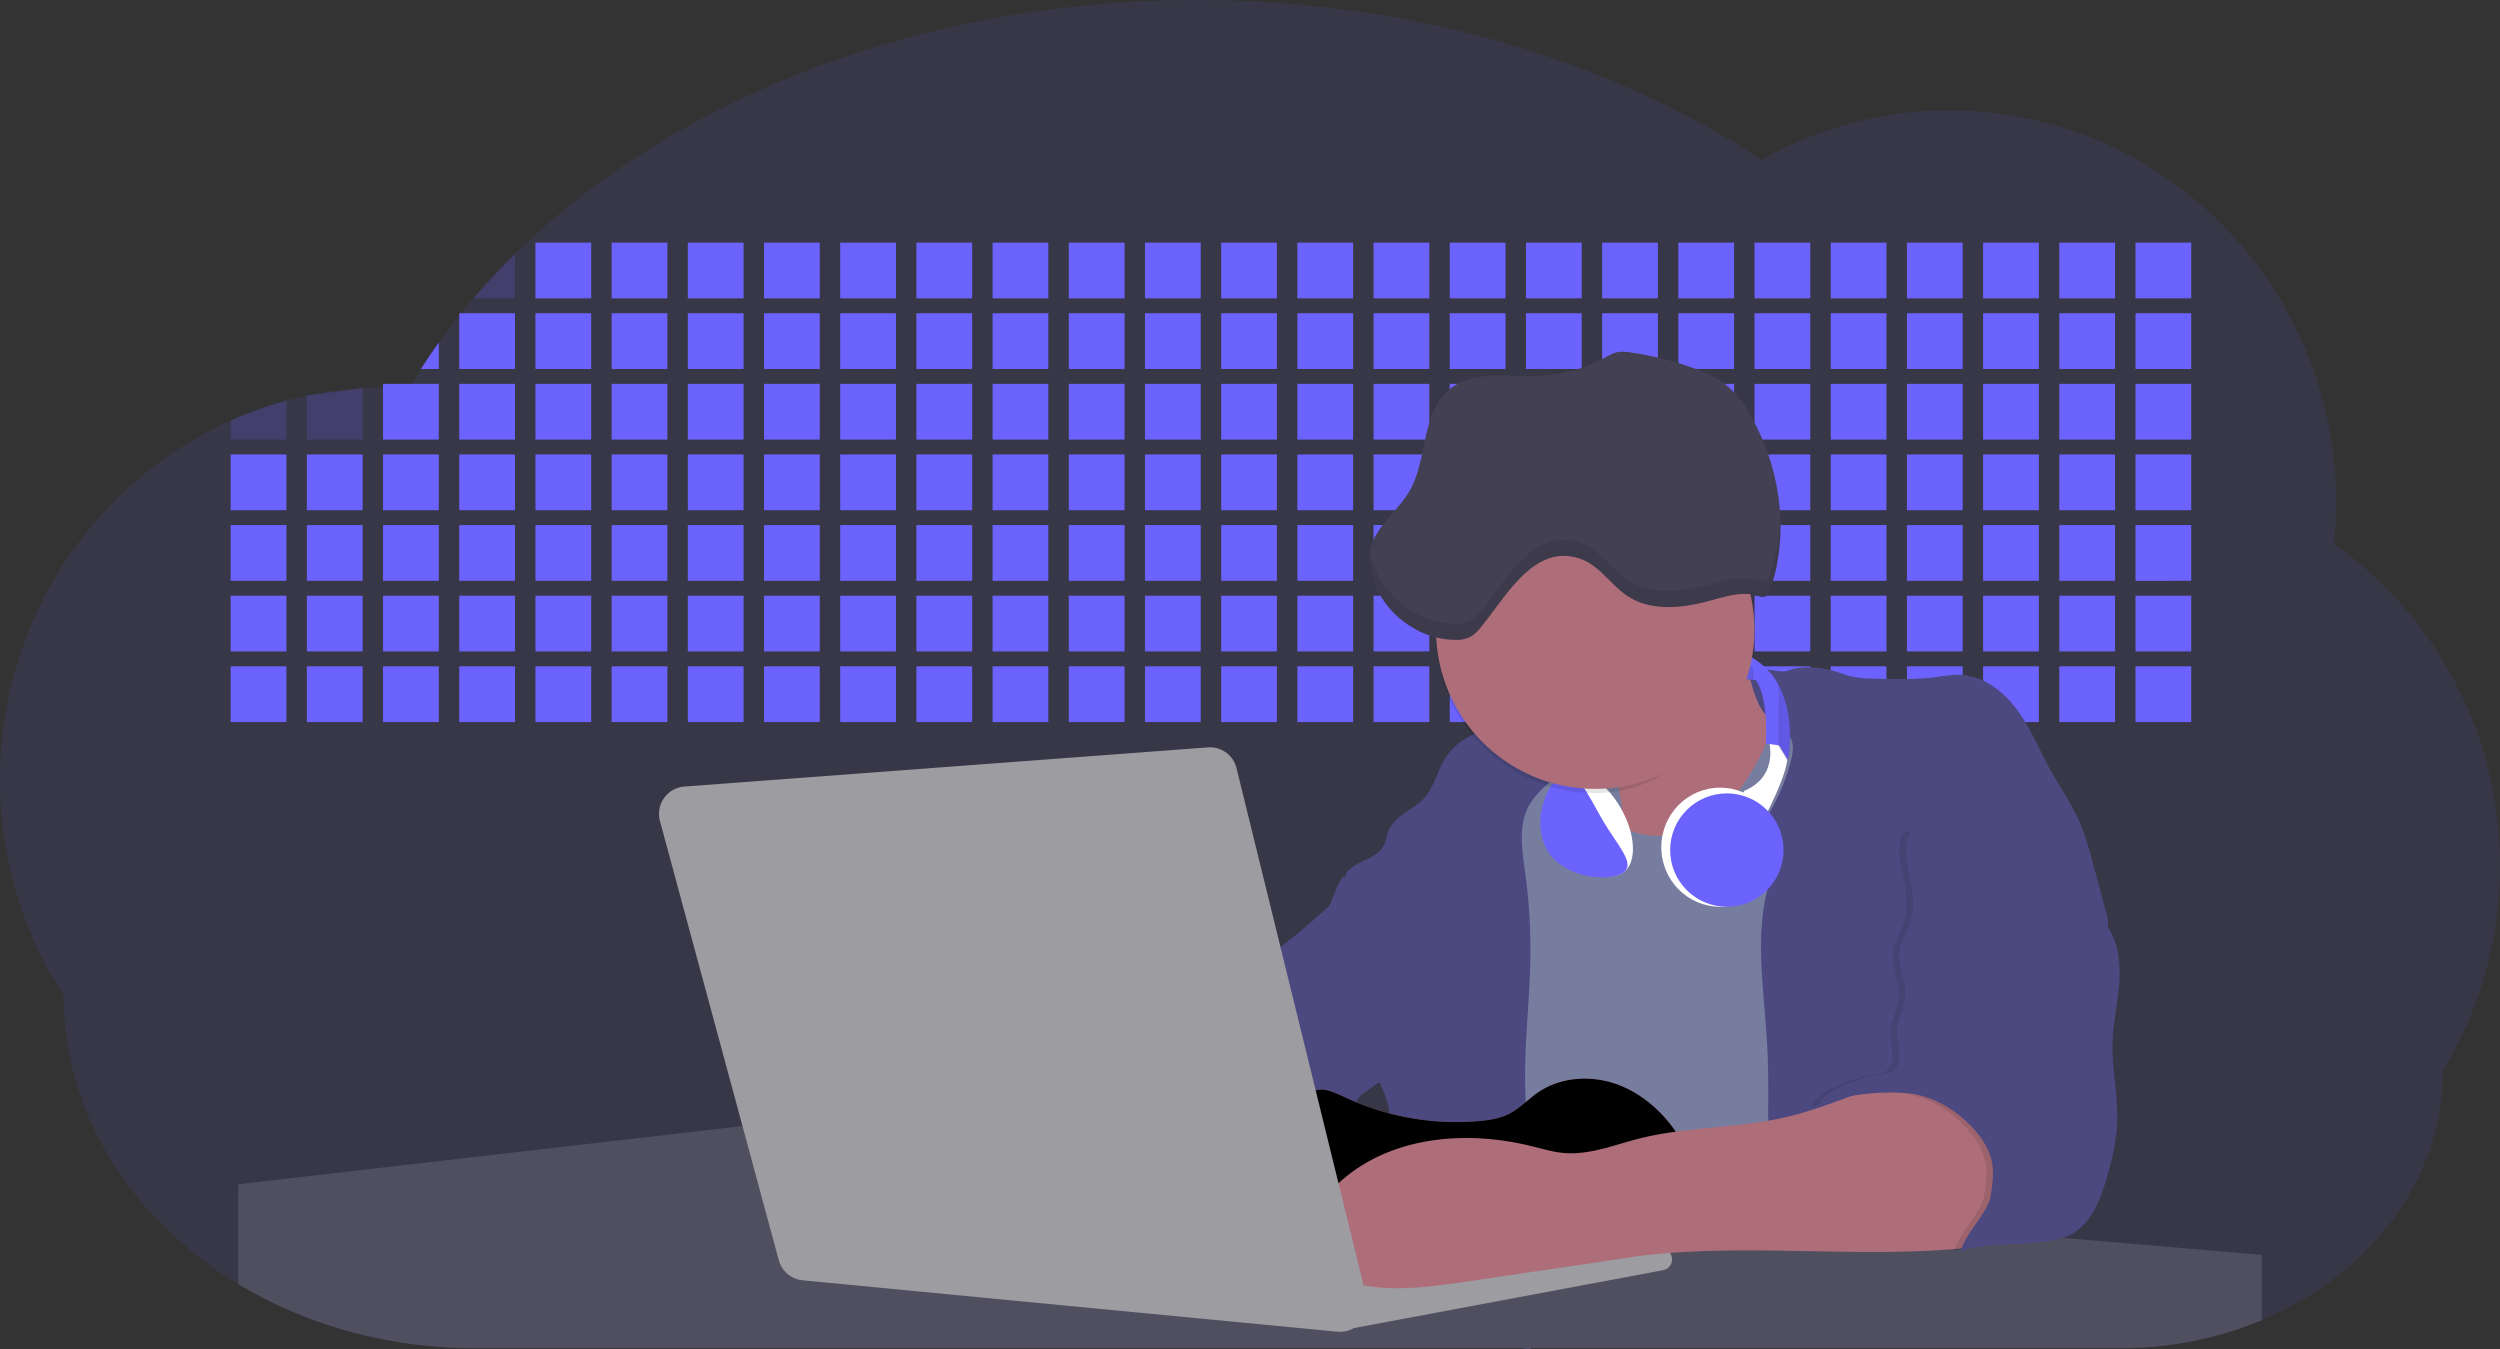 <svg xmlns="http://www.w3.org/2000/svg" xmlns:xlink="http://www.w3.org/1999/xlink" width="1144" height="617.32" xmlns:v="https://vecta.io/nano"><rect width="100%" height="100%" fill="#333333" stroke="none"/><style><![CDATA[.B{opacity:.2}.C{opacity:.4}.D{opacity:.7}.E{opacity:.1}.F{fill:#ae6e79}.G{fill:#6c63ff}]]></style><g class="G"><path d="M1144 396.23a181.92 181.92 0 0 1-6.85 49.6 180.06 180.06 0 0 1-19.27 44.28c0 50.1-33.82 93.4-82.91 114a167.3 167.3 0 0 1-64.73 12.8H217.17c-40.25 0-77.55-10.86-108.14-29.36a185.76 185.76 0 0 1-24.83-17.89c-34-29.22-55.08-69.6-55.08-114.2A180.5 180.5 0 0 1 0 356.74c0-73.36 43.39-136.44 105.55-164.29a174.52 174.52 0 0 1 25.51-9.12q4.63-1.26 9.36-2.26a175.39 175.39 0 0 1 25.51-3.5q4.65-.29 9.35-.33H177c3.46 0 6.89.12 10.3.32l1.12-1.9q2.06-3.44 4.22-6.81 3.9-6.14 8.18-12.1 4.48-6.29 9.35-12.38l.83-1q2.76-3.44 5.64-6.8 9-10.49 19-20.35C307.75 45.54 420.72.04 547.72.04c98.82 0 189.15 27.55 258.34 73.07A174.18 174.18 0 0 1 892 50.52c97.74 0 177 80.37 177 179.51a184.9 184.9 0 0 1-1 18.78 180 180 0 0 1 76 147.42z" class="E"/><path d="M235.66 116.18v20.35h-19q8.93-10.48 19-20.35z" class="B"/><use xlink:href="#B" class="B"/><use xlink:href="#B" x="34.86" class="B"/><use xlink:href="#B" x="69.73" class="B"/><use xlink:href="#B" x="104.59" class="B"/><use xlink:href="#B" x="139.46" class="B"/><use xlink:href="#B" x="174.33"/><use xlink:href="#B" x="209.19" class="B"/><use xlink:href="#B" x="244.06" class="B"/><use xlink:href="#B" x="278.92" class="B"/><use xlink:href="#B" x="313.79"/><use xlink:href="#B" x="348.66" class="B"/><use xlink:href="#B" x="383.52" class="B"/><use xlink:href="#B" x="418.39" class="B"/><use xlink:href="#B" x="453.26" class="B"/><use xlink:href="#B" x="488.12" class="B"/><use xlink:href="#B" x="522.99" class="B"/><use xlink:href="#B" x="557.85"/><use xlink:href="#B" x="592.72"/><use xlink:href="#B" x="627.59" class="B"/><use xlink:href="#B" x="662.45" class="B"/><use xlink:href="#B" x="697.32"/><path d="M977.2 111.02h25.51v25.51H977.2zm-776.4 45.72v12.1h-8.18q3.9-6.18 8.18-12.1z"/><use xlink:href="#B" x="-34.87" y="32.31" class="B"/><use xlink:href="#B" y="32.31"/><use xlink:href="#B" x="34.86" y="32.31" class="B"/><use xlink:href="#B" x="69.73" y="32.31" class="D"/><use xlink:href="#B" x="104.59" y="32.31" class="B"/><use xlink:href="#B" x="139.46" y="32.31" class="C"/><use xlink:href="#B" x="174.33" y="32.31"/><use xlink:href="#B" x="209.19" y="32.31" class="C"/><use xlink:href="#B" x="244.06" y="32.31" class="B"/><use xlink:href="#B" x="278.92" y="32.31" class="C"/><use xlink:href="#B" x="313.79" y="32.31"/><use xlink:href="#B" x="348.66" y="32.31" class="C"/><use xlink:href="#B" x="383.52" y="32.31" class="C"/><use xlink:href="#B" x="418.39" y="32.31" class="B"/><use xlink:href="#B" x="453.26" y="32.31" class="C"/><use xlink:href="#B" x="488.12" y="32.31" class="C"/><use xlink:href="#B" x="522.99" y="32.31" class="B"/><use xlink:href="#B" x="557.85" y="32.31" class="B"/><use xlink:href="#B" x="592.72" y="32.31" class="C"/><use xlink:href="#B" x="627.59" y="32.31" class="B"/><use xlink:href="#B" x="662.45" y="32.31"/><use xlink:href="#B" x="697.32" y="32.31"/><path d="M977.2 143.33h25.51v25.51H977.2z"/><path d="M131.06 183.33v17.83h-25.51v-8.71a174.52 174.52 0 0 1 25.51-9.12zm34.87-5.76v23.59h-25.51v-20.09l25.51-3.5z" class="B"/><use xlink:href="#B" x="-69.74" y="64.63"/><use xlink:href="#B" x="-34.87" y="64.63" class="D"/><use xlink:href="#B" y="64.63"/><use xlink:href="#B" x="34.86" y="64.63" class="D"/><use xlink:href="#B" x="69.73" y="64.63" class="D"/><use xlink:href="#B" x="104.59" y="64.63" class="B"/><use xlink:href="#B" x="139.46" y="64.63" class="C"/><use xlink:href="#B" x="174.33" y="64.63" class="C"/><use xlink:href="#B" x="209.19" y="64.63"/><use xlink:href="#B" x="244.06" y="64.63" class="B"/><use xlink:href="#B" x="278.92" y="64.63" class="C"/><use xlink:href="#B" x="313.79" y="64.63"/><use xlink:href="#B" x="348.66" y="64.63" class="B"/><use xlink:href="#B" x="383.52" y="64.63" class="C"/><use xlink:href="#B" x="418.39" y="64.63" class="B"/><use xlink:href="#B" x="453.26" y="64.63"/><use xlink:href="#B" x="488.12" y="64.63" class="B"/><use xlink:href="#B" x="522.99" y="64.63" class="D"/><use xlink:href="#B" x="557.85" y="64.63" class="D"/><use xlink:href="#B" x="592.72" y="64.63" class="C"/><use xlink:href="#B" x="627.59" y="64.63" class="B"/><use xlink:href="#B" x="662.45" y="64.63"/><use xlink:href="#B" x="697.32" y="64.63"/><path d="M977.2 175.65h25.51v25.51H977.2z"/><use xlink:href="#B" x="-139.47" y="96.94" class="B"/><use xlink:href="#B" x="-104.6" y="96.94" class="B"/><use xlink:href="#B" x="-69.74" y="96.94" class="B"/><use xlink:href="#B" x="-34.87" y="96.94" class="B"/><use xlink:href="#B" y="96.94"/><use xlink:href="#B" x="34.86" y="96.94" class="D"/><use xlink:href="#B" x="69.73" y="96.94" class="D"/><use xlink:href="#B" x="104.59" y="96.94" class="B"/><use xlink:href="#B" x="139.46" y="96.94" class="B"/><use xlink:href="#B" x="174.33" y="96.94" class="C"/><use xlink:href="#B" x="209.19" y="96.94" class="C"/><use xlink:href="#B" x="244.06" y="96.94"/><use xlink:href="#B" x="278.92" y="96.94" class="B"/><use xlink:href="#B" x="313.79" y="96.94" class="C"/><use xlink:href="#B" x="348.66" y="96.94" class="C"/><use xlink:href="#B" x="383.52" y="96.94" class="C"/><use xlink:href="#B" x="418.39" y="96.94" class="C"/><use xlink:href="#B" x="453.26" y="96.94" class="B"/><use xlink:href="#B" x="488.12" y="96.94" class="B"/><use xlink:href="#B" x="522.99" y="96.94" class="B"/><use xlink:href="#B" x="557.85" y="96.94" class="B"/><use xlink:href="#B" x="592.72" y="96.94" class="D"/><use xlink:href="#B" x="627.59" y="96.94" class="D"/><use xlink:href="#B" x="662.45" y="96.94" class="C"/><use xlink:href="#B" x="697.32" y="96.94" class="B"/><path d="M977.2 207.96h25.51v25.51H977.2z"/><use xlink:href="#B" x="-139.47" y="129.26" class="B"/><use xlink:href="#B" x="-104.6" y="129.26" class="B"/><use xlink:href="#B" x="-69.74" y="129.26" class="C"/><use xlink:href="#B" x="-34.87" y="129.26" class="B"/><use xlink:href="#B" y="129.26" class="B"/><use xlink:href="#B" x="34.86" y="129.26" class="D"/><use xlink:href="#B" x="69.73" y="129.26" class="D"/><use xlink:href="#B" x="104.59" y="129.26" class="B"/><use xlink:href="#B" x="139.46" y="129.26" class="B"/><use xlink:href="#B" x="174.33" y="129.26" class="C"/><use xlink:href="#B" x="209.19" y="129.26"/><use xlink:href="#B" x="244.06" y="129.26" class="B"/><use xlink:href="#B" x="278.92" y="129.26"/><use xlink:href="#B" x="313.79" y="129.26"/><use xlink:href="#B" x="348.66" y="129.26"/><use xlink:href="#B" x="383.52" y="129.26" class="B"/><use xlink:href="#B" x="418.39" y="129.26"/><use xlink:href="#B" x="453.26" y="129.26" class="B"/><use xlink:href="#B" x="488.12" y="129.26" class="B"/><use xlink:href="#B" x="522.99" y="129.26" class="B"/><use xlink:href="#B" x="557.85" y="129.26" class="B"/><use xlink:href="#B" x="592.72" y="129.26" class="B"/><use xlink:href="#B" x="627.59" y="129.26" class="D"/><use xlink:href="#B" x="662.45" y="129.26" class="B"/><use xlink:href="#B" x="697.32" y="129.26" class="B"/><path d="M977.2 240.28h25.51v25.51H977.2z"/><use xlink:href="#B" x="-139.47" y="161.57" class="B"/><use xlink:href="#B" x="-104.6" y="161.57" class="B"/><use xlink:href="#B" x="-69.74" y="161.57" class="B"/><use xlink:href="#B" x="-34.87" y="161.57" class="C"/><use xlink:href="#B" y="161.57" class="B"/><use xlink:href="#B" x="34.86" y="161.57" class="B"/><use xlink:href="#B" x="69.73" y="161.57" class="D"/><use xlink:href="#B" x="104.59" y="161.57" class="B"/><use xlink:href="#B" x="139.46" y="161.57" class="B"/><use xlink:href="#B" x="174.33" y="161.57" class="B"/><use xlink:href="#B" x="209.19" y="161.57"/><use xlink:href="#B" x="244.06" y="161.57" class="B"/><use xlink:href="#B" x="278.92" y="161.57"/><use xlink:href="#B" x="313.79" y="161.57"/><use xlink:href="#B" x="348.66" y="161.57" class="B"/><use xlink:href="#B" x="383.52" y="161.57" class="B"/><use xlink:href="#B" x="418.39" y="161.57" class="B"/><use xlink:href="#B" x="453.26" y="161.57" class="B"/><use xlink:href="#B" x="488.12" y="161.57" class="B"/><use xlink:href="#B" x="522.99" y="161.57" class="B"/><use xlink:href="#B" x="557.85" y="161.57" class="B"/><use xlink:href="#B" x="592.72" y="161.57" class="B"/><use xlink:href="#B" x="627.59" y="161.57" class="B"/><use xlink:href="#B" x="662.45" y="161.57" class="B"/><use xlink:href="#B" x="697.32" y="161.57" class="C"/><path d="M977.2 272.59h25.51v25.51H977.2z"/><use xlink:href="#B" x="-139.47" y="193.89" class="D"/><use xlink:href="#B" x="-104.6" y="193.89" class="D"/><use xlink:href="#B" x="-69.74" y="193.89" class="D"/><use xlink:href="#B" x="-34.87" y="193.89" class="D"/><use xlink:href="#B" y="193.89" class="D"/><use xlink:href="#B" x="34.86" y="193.89" class="B"/><use xlink:href="#B" x="69.73" y="193.89" class="B"/><use xlink:href="#B" x="104.59" y="193.89" class="B"/><use xlink:href="#B" x="139.46" y="193.89" class="B"/><use xlink:href="#B" x="174.33" y="193.89" class="B"/><use xlink:href="#B" x="209.19" y="193.89" class="B"/><use xlink:href="#B" x="244.06" y="193.89"/><use xlink:href="#B" x="278.92" y="193.89" class="B"/><use xlink:href="#B" x="313.79" y="193.89" class="B"/><use xlink:href="#B" x="348.66" y="193.89" class="B"/><use xlink:href="#B" x="383.52" y="193.89"/><use xlink:href="#B" x="418.39" y="193.89" class="B"/><use xlink:href="#B" x="453.26" y="193.89" class="B"/><use xlink:href="#B" x="488.12" y="193.89" class="B"/><use xlink:href="#B" x="522.99" y="193.89" class="B"/><use xlink:href="#B" x="557.85" y="193.89" class="B"/><use xlink:href="#B" x="592.72" y="193.89" class="B"/><use xlink:href="#B" x="627.59" y="193.89" class="B"/><use xlink:href="#B" x="662.45" y="193.89" class="B"/><use xlink:href="#B" x="697.32" y="193.89" class="B"/><path d="M977.2 304.91h25.51v25.51H977.2z"/></g><circle cx="734.52" cy="363.89" r="34.87" fill="#767d9f"/><path d="M732.71 319.53q5.22 22.78 8.86 45.9c.73 4.58 1.38 9.41-.28 13.74-1.39 3.61-4.22 6.43-6.44 9.59s-3.9 7.21-2.55 10.83 5.29 5.6 9.05 6.62c10.76 2.9 22.23.79 32.94-2.35a53.29 53.29 0 0 0 13.81-5.72c4.54-2.88 8.26-6.88 11.68-11 15.61-18.93 25.83-41.65 35.45-64.23a39.12 39.12 0 0 1-33.11-13.34c-3.94-4.63-6.83-11.08-4.61-16.74-6.51 3.57-14.24 3.81-21.25 6.25a75.49 75.49 0 0 0-12.5 6.15q-7.18 4.15-14.28 8.46c-5.41 3.26-10.48 6.16-16.77 5.84z" class="F"/><path d="M805.64 345.71c-6.11 11.89-14.06 23.32-25.41 30.4s-26.63 9-38 2c-5.6-3.42-9.84-8.62-14.73-13s-11-8.13-17.57-7.56c-7.24.63-12.91 6.28-17.76 11.69-7.36 8.22-14.47 16.79-19.68 26.52-10 18.7-12.37 40.56-11.93 61.76s3.51 42.29 3.58 63.49c.1 26.08-4.32 51.95-8.79 77.64 41.1-5.06 82.25 6 123.44 10.19 26.36 2.71 52.92 2.65 79.42 2.58 4.66 0 9.62-.12 13.5-2.7a18.2 18.2 0 0 0 5.59-6.64c3.66-6.75 5.13-14.45 6.15-22.06 2.59-19.22 2.67-38.68 2.74-58.08.18-47 .35-94.17-5.62-140.8-1.47-11.47-3.35-23-7.75-33.73s-11.58-20.6-21.62-26.35c-6.45-3.7-21.4-10.14-29-6.41-8.53 4.16-12.47 23.1-16.56 31.06z" fill="#767d9f"/><g fill="#4c4981"><path d="M808.68 478.43c-1.55-29-7.86-59.95 5.57-85.69 3.3-6.32-8.54-14.21-4.88-20.33a92.08 92.08 0 0 0 10.06-23.93c.76-2.89 1.37-5.95.65-8.85-1.33-5.29-6.56-8.44-11-11.66-4.9-3.56-7.42-14.41-9-20.28s12.57 1.2 18.26-.89c7.9-2.89 17.94-1.07 25.82 1.86 4.4 1.62 9.18 1.76 13.87 1.88 9.11.24 18.25.47 27.29-.65 4.06-.51 8.13-1.28 12.21-1.05 10.41.59 19.46 7.71 25.62 16.13s10.08 18.23 15.13 27.35c4.21 7.6 9.23 14.78 12.82 22.69 3.18 7 5.19 14.52 7.18 22l5.13 19.19a25.58 25.58 0 0 1 1.26 8.51c-.26 3.07-1.62 5.93-3 8.66A164.12 164.12 0 0 1 943 461.86c-10.79 13.23-23.89 25.16-30.3 41-2.5 6.17-3.89 12.73-5.16 19.27a707.94 707.94 0 0 0-10.9 79.15 174.2 174.2 0 0 0-36.52-12.21 177.61 177.61 0 0 0-19-3c-5.59-.58-12.8.52-18.12-1-8.9-2.53-9.88-17.58-11.23-25.46-2.16-12.55-2.59-25.32-2.67-38-.1-14.42.35-28.81-.42-43.18zM613.23 424.2c4.21 24 8.85 48.07 18 70.62-.23.22-.46.42-.69.62-.81.69-1.65 1.34-2.53 2-2.05 1.44-4.3 2.66-6 4.54a8 8 0 0 0-1.5 2.45 5.48 5.48 0 0 0 0 4.47c-4.77 2.11-10.31 1.46-15.66 1.26-4.61-.17-9.08 0-12.78 2.53-5.14 3.54-6.69 10.34-7.52 16.52q-.46 3.38-.79 6.77-.32 3.15-.52 6.32a188.61 188.61 0 0 0-.19 21q.08 1.92.21 3.84c-16.34-.39-31.23-8.91-45.32-17.19-3.22-1.89-6.54-3.88-8.63-7a15.8 15.8 0 0 1-2.31-10.29c0-.51.09-1 .16-1.52a41.58 41.58 0 0 1 2.29-8.68 107.2 107.2 0 0 1 19.19-32.65c3.58-4.18 7.61-8.27 9.28-13.52.73-2.29 1-4.72 1.74-7 3.32-9.88 15.3-14.55 19.4-24.14 1-2.29 1.46-4.8 2.7-7a17.63 17.63 0 0 1 4.25-4.75c.73-.61 1.49-1.2 2.24-1.79q10.54-8.26 20.31-17.45 1.82-1.71 3.6-3.46a59.48 59.48 0 0 0 1.07 13.5z"/><path d="M714 353.22l-4.53 4.37-.41.37-1.62 1.5a39 39 0 0 0-7.55 8.79l-.17.28c-5.1 9.13-3.21 20.37-1.79 30.74a261.55 261.55 0 0 1 2.37 39c-.26 18-2.38 35.88-2.42 53.86 0 4.08.09 8.15.27 12.23.29 6.63.79 13.25 1.39 19.87l2.16 21.76 1.59 16.81.63 8.69a316.96 316.96 0 0 1 .48 10.21h0c.07 2.16.11 4.31.11 6.47v3.67q0 3.51-.19 7-.2 4.49-.61 9c-.31 3.27-.86 6.84-3.16 9.14-.14.14-.29.27-.44.4l-3.24-.4a332.72 332.72 0 0 0-67.3-1.2l1.38-10.14.59-4.82q.33-2.76.63-5.52l.64-6q.78-7.73 1.37-15.47.87-11.29 1.32-22.62.22-5.41.34-10.83.17-6.72.16-13.45 0-6.54-.11-13.1a51.58 51.58 0 0 0-.18-4.31 27.35 27.35 0 0 0-.53-3.83 49.87 49.87 0 0 0-3-8.48c-.22-.52-.43-1-.64-1.55-.12-.27-.23-.55-.34-.82 5.76-5.13 9.86-12 13.8-18.76 6.39-10.89 12.93-22.26 14-34.84s-5.18-26.71-17.2-30.55c-3.27-1-6.73-1.28-10.1-1.87-3.18-.56-9.81-1.83-13.49-4.11q-3 3.08-6 6.05a22.15 22.15 0 0 1 2.17-8.71l1.42.07a2.71 2.71 0 0 1-.16-1c0-1.07.74-2.28 2.32-3.62 4.71-4 12.12-4.89 15.09-10.3 1.24-2.25 1.45-4.93 2.45-7.29 2.87-6.73 11.11-9.21 16.07-14.59s6.2-13 10.21-19a28.62 28.62 0 0 1 12-10c.4-.19.81-.38 1.22-.55 8.3-3.55 18.16-4.36 26.76-4.34 3.34 0 12 .1 16.24 1.79a5.32 5.32 0 0 1 1.85 1.13c4.52 4.92-2.51 15.31-5.85 18.87z"/><path d="M614.72 401.35a60.88 60.88 0 0 1 46.74 4.87c7.2 4 13.66 9.58 17.62 16.78 5.95 10.8 5.69 23.82 5.27 36.15-.21 6.17-.48 12.56-3.2 18.1-3.15 6.41-9.09 10.81-15.15 14.41a42.24 42.24 0 0 1-12.32 5.33c-6.72 1.46-13.7.22-20.47-1-7.36-1.36-15.26-3-20.37-8.48-3-3.18-4.64-7.31-6.26-11.35q-3.49-8.75-7-17.48c-4.05-10.11-5.42-18.52-.07-28.37 2.43-4.49 5.4-8.69 7.8-13.21 1.2-2.3 5.5-15.16 7.41-15.75z"/></g><path d="M1035 574.22v29.9a167.3 167.3 0 0 1-64.73 12.8H700.58l-.44.4-3.24-.4H217.17c-40.25 0-77.55-10.86-108.14-29.36v-45.65l230.72-26.63h.18l134.36 11.38 34.77 3 18.06 1.53 37.38 3.17 19.23 1.63 28 2.38 3.94.33 20.18 1.71 27.38 2.25 38.5 3.26 64.18 5.45 45.15 3.83 74.14 6.29 14.1 1.19 1.52.13 1.32.11 18.62 1.58 20.44 1.74 2.37.2z" fill="#504f60"/><g fill="#9c9ca1"><path d="M764 573.12l-289.14-49.35-11.21 56.69 132.54 15.87 40.81 5.11 112.26-22.11 14.74-6.21z"/><path d="M614.33 598.6l144.86-27.23a5 5 0 0 1 5.94 4.93h0a5 5 0 0 1-4.09 4.93l-141.47 26.49z"/></g><use xlink:href="#C" class="F"/><use xlink:href="#C" opacity=".05"/><path d="M852.94 499.26c-12.28 4.75-24.63 9.52-37.49 12.35-21.56 4.75-44.12 4-65.51 9.43-11.3 2.88-22.53 7.52-34.14 6.58-5.19-.42-10.2-2-15.25-3.2-28.37-7-60.62-4.73-83.66 13.27-7.88 6.15-14.33 13.82-20.18 22a14.7 14.7 0 0 0 5.91 21.88 86.62 86.62 0 0 0 28.38 7.57c13.13 1.16 26.32-.7 39.38-2.56l58.1-8.6 20.86-3.14c50.23-6.35 101.37 1.37 151.73-3.93 5.09-.54 10.27-1.24 14.9-3.41 11.72-5.5 17.52-20 15.1-32.74s-11.76-23.33-23-29.83c-9.42-5.47-19.58-7.68-30.07-10-9.74-2.27-15.68.73-25.06 4.33z" class="F"/><path d="M960.67 423.1c5.54 7.26 6.72 17 6.12 26.09s-2.76 18.08-3.08 27.21c-.44 12.52 2.58 25 2.07 37.48-.36 8.73-2.43 17.29-4.88 25.67-2.89 9.89-7.07 20.52-16.2 25.27-12.12 6.31-37.54 2.76-50.29 7.7 1.16-7.23 12.28-17.7 13.44-24.93.8-5 1.61-10.14.75-15.15-1.1-6.39-4.85-12.06-9.3-16.78-7.08-7.51-16.32-13.16-26.47-15s-35-.33-43.12 6.08c-1-6.62 17.6-13 24.14-14.43 3.26-.73 7-.32 9.61-2.39 5-3.92 1.37-11.73 1.61-18 .19-5 3.11-9.58 3.7-14.58 1-8-4.22-16.15-2.17-24 .76-2.9 2.45-5.45 3.62-8.21 3.56-8.45 2-18.09.1-27.07-1.18-5.64-2.33-12 .81-16.81 2.91-4.49 11.17 11.5 16.46 10.76 17.47-2.45 33.28-15.4 47.39-4.8 7.19 5.4 8.13 11 11 18.71 2.79 7.34 10.02 11.1 14.69 17.18z" class="E"/><path d="M963.67 423.1c5.54 7.26 6.72 17 6.12 26.09s-2.76 18.08-3.08 27.21c-.44 12.52 2.58 25 2.07 37.48-.36 8.73-2.43 17.29-4.88 25.67-2.89 9.89-7.07 20.52-16.2 25.27-12.12 6.31-37.54 2.76-50.29 7.7 1.16-7.23 12.28-17.7 13.44-24.93.8-5 1.61-10.14.75-15.15-1.1-6.39-4.85-12.06-9.3-16.78-7.08-7.51-16.32-13.16-26.47-15s-35-.33-43.12 6.08c-1-6.62 17.6-13 24.14-14.43 3.26-.73 7-.32 9.61-2.39 5-3.92 1.37-11.73 1.61-18 .19-5 3.11-9.58 3.7-14.58 1-8-4.22-16.15-2.17-24 .76-2.9 2.45-5.45 3.62-8.21 3.56-8.45 2-18.09.1-27.07-1.18-5.64-2.33-12 .81-16.81 2.91-4.49 8.6-6.19 13.89-6.94a68.42 68.42 0 0 1 50 12.9c7.19 5.4 8.13 11 11 18.71 2.75 7.34 9.98 11.1 14.65 17.18z" fill="#4c4981"/><path d="M302 375.72l54.37 200.94a12.55 12.55 0 0 0 10.91 9.21L612 609.38a12.54 12.54 0 0 0 13.38-15.48l-59.54-242.38a12.54 12.54 0 0 0-13.12-9.51l-239.59 17.92A12.54 12.54 0 0 0 302 375.72z" fill="#9c9ca1"/><g fill="#fff"><ellipse cx="787.11" cy="387.68" rx="26.9" ry="27.25"/><path d="M809.2 337.97s5.67 16.86-11.06 23.95l-2.14 3.74L806.48 376s12.92-23.57 11.52-31.94c0 0-2-8.5-8.8-6.09z"/></g><g class="G"><circle cx="790.2" cy="388.99" r="25.94"/><path d="M818.13 347.89l-4.12-6.8-6-.85c1.28-22.39-4.53-29.06-4.53-29.06l-1.35-.13-5.88-.57L785.19 299v-3.26c15.54 1.85 24.13 9.23 28.77 17.88 8.2 15.18 4.17 34.27 4.17 34.27z"/></g><path d="M802.18 306.93v4.12l-5.88-.57L785.24 299s17.11 3.83 16.94 7.93zm15.95 40.96l-4.12-6.8v-27.43c8.15 15.14 4.12 34.23 4.12 34.23z" class="E" stroke="#4c4981" stroke-miterlimit="10"/><ellipse cx="757.11" cy="518.2" rx="14.43" ry="26.32" transform="matrix(.866 -.5 .5 .866 -185.67 306.64)" fill="#fff"/><path d="M733 374.66c7.27 12.59 16.19 21 9.29 25s-27 2-34.27-10.6-.67-30 6.23-34 11.47 6.98 18.75 19.6z" class="G"/><path d="M797.73 283.96c0 40.23-27.53 79-67.76 79s-72.85-32.616-72.85-72.85 32.616-72.85 72.85-72.85c40.23.04 67.76 26.46 67.76 66.7z" class="E"/><circle cx="729.97" cy="288.15" r="72.85" class="F"/><path d="M723.57 255.87c8.67 3.19 13.8 12.15 21.58 17.14 11 7 25.32 5.19 37.88 1.73 7-1.91 14.32-4.24 21.21-2.12a6 6 0 0 0 3.23.46c1.5-.43 2.24-2.09 2.73-3.57 8.52-25.4 4.69-54.17-8.17-77.67-3.32-6.06-7.3-11.92-12.78-16.13-4.32-3.31-9.4-5.48-14.52-7.33a145 145 0 0 0-28.88-7.13 17.94 17.94 0 0 0-5.27-.17c-2.41.39-4.57 1.69-6.72 2.85a68.78 68.78 0 0 1-29.86 8.11c-14 .53-30-2.77-40.79 6.21-13 10.77-9.76 31.78-18.19 46.4-5.58 9.67-16.34 16.69-18.11 27.7a25.57 25.57 0 0 0 .63 10.07c4.12 16.94 20.52 30.06 38 30.37a14.42 14.42 0 0 0 7.76-1.59 17.55 17.55 0 0 0 4.09-3.89c11.45-13.56 24.55-39.4 46.18-31.44z" fill="#444053"/><path d="M810.2 262.14c-.49 1.48-1.23 3.14-2.73 3.57a6 6 0 0 1-3.23-.46c-6.89-2.12-14.25.21-21.2 2.12-12.57 3.46-26.92 5.31-37.88-1.73-7.79-5-12.91-14-21.59-17.14-21.63-8-34.73 17.88-46.21 31.44a17.55 17.55 0 0 1-4.09 3.89 14.42 14.42 0 0 1-7.76 1.59c-17.42-.31-33.83-13.43-38-30.37-.23-1-.43-2-.58-3 0 .09 0 .17-.05.26a25.57 25.57 0 0 0 .63 10.07c4.12 16.94 20.53 30.06 38 30.37a14.42 14.42 0 0 0 7.76-1.59 17.55 17.55 0 0 0 4.09-3.89c11.48-13.56 24.58-39.4 46.21-31.44 8.68 3.19 13.8 12.15 21.59 17.14 11 7 25.31 5.19 37.88 1.73 7-1.91 14.31-4.24 21.2-2.12a6 6 0 0 0 3.23.46c1.5-.43 2.24-2.09 2.73-3.57a90.29 90.29 0 0 0 4.48-32.26 88.8 88.8 0 0 1-4.48 24.93z" class="E"/><defs ><path id="B" d="M245.02 111.02h25.51v25.51h-25.51z"/><path id="C" d="M677.17 512.97c4.51-.42 9.08-1.13 13.14-3.13 5-2.49 8.89-6.78 13.52-9.94 10.18-7 23.8-7.94 35.47-3.92s21.41 12.63 28.23 22.91c4.53 6.85 7.93 15.59 4.73 23.15a30.51 30.51 0 0 1-4.12 6.44l-8.34 10.9a29 29 0 0 1-5.66 6.09c-3.12 2.27-7 3.2-10.82 3.76-10.15 1.48-20.48.64-30.71 1.32-17.57 1.17-34.73 6.83-52.34 6.64-10.12-.11-20.11-2.15-30-4.19l-43.77-9c-7.62-1.56-16.23-3.84-19.82-10.75-1.61-3.11-1.91-6.71-2.1-10.21-.52-9.64 0-20.36 6.68-27.31 6.28-6.52 16.21-8.58 23.71-13.4 9.18-5.91 12.21-4 21.89.44a120 120 0 0 0 60.31 10.2z"/></defs></svg>